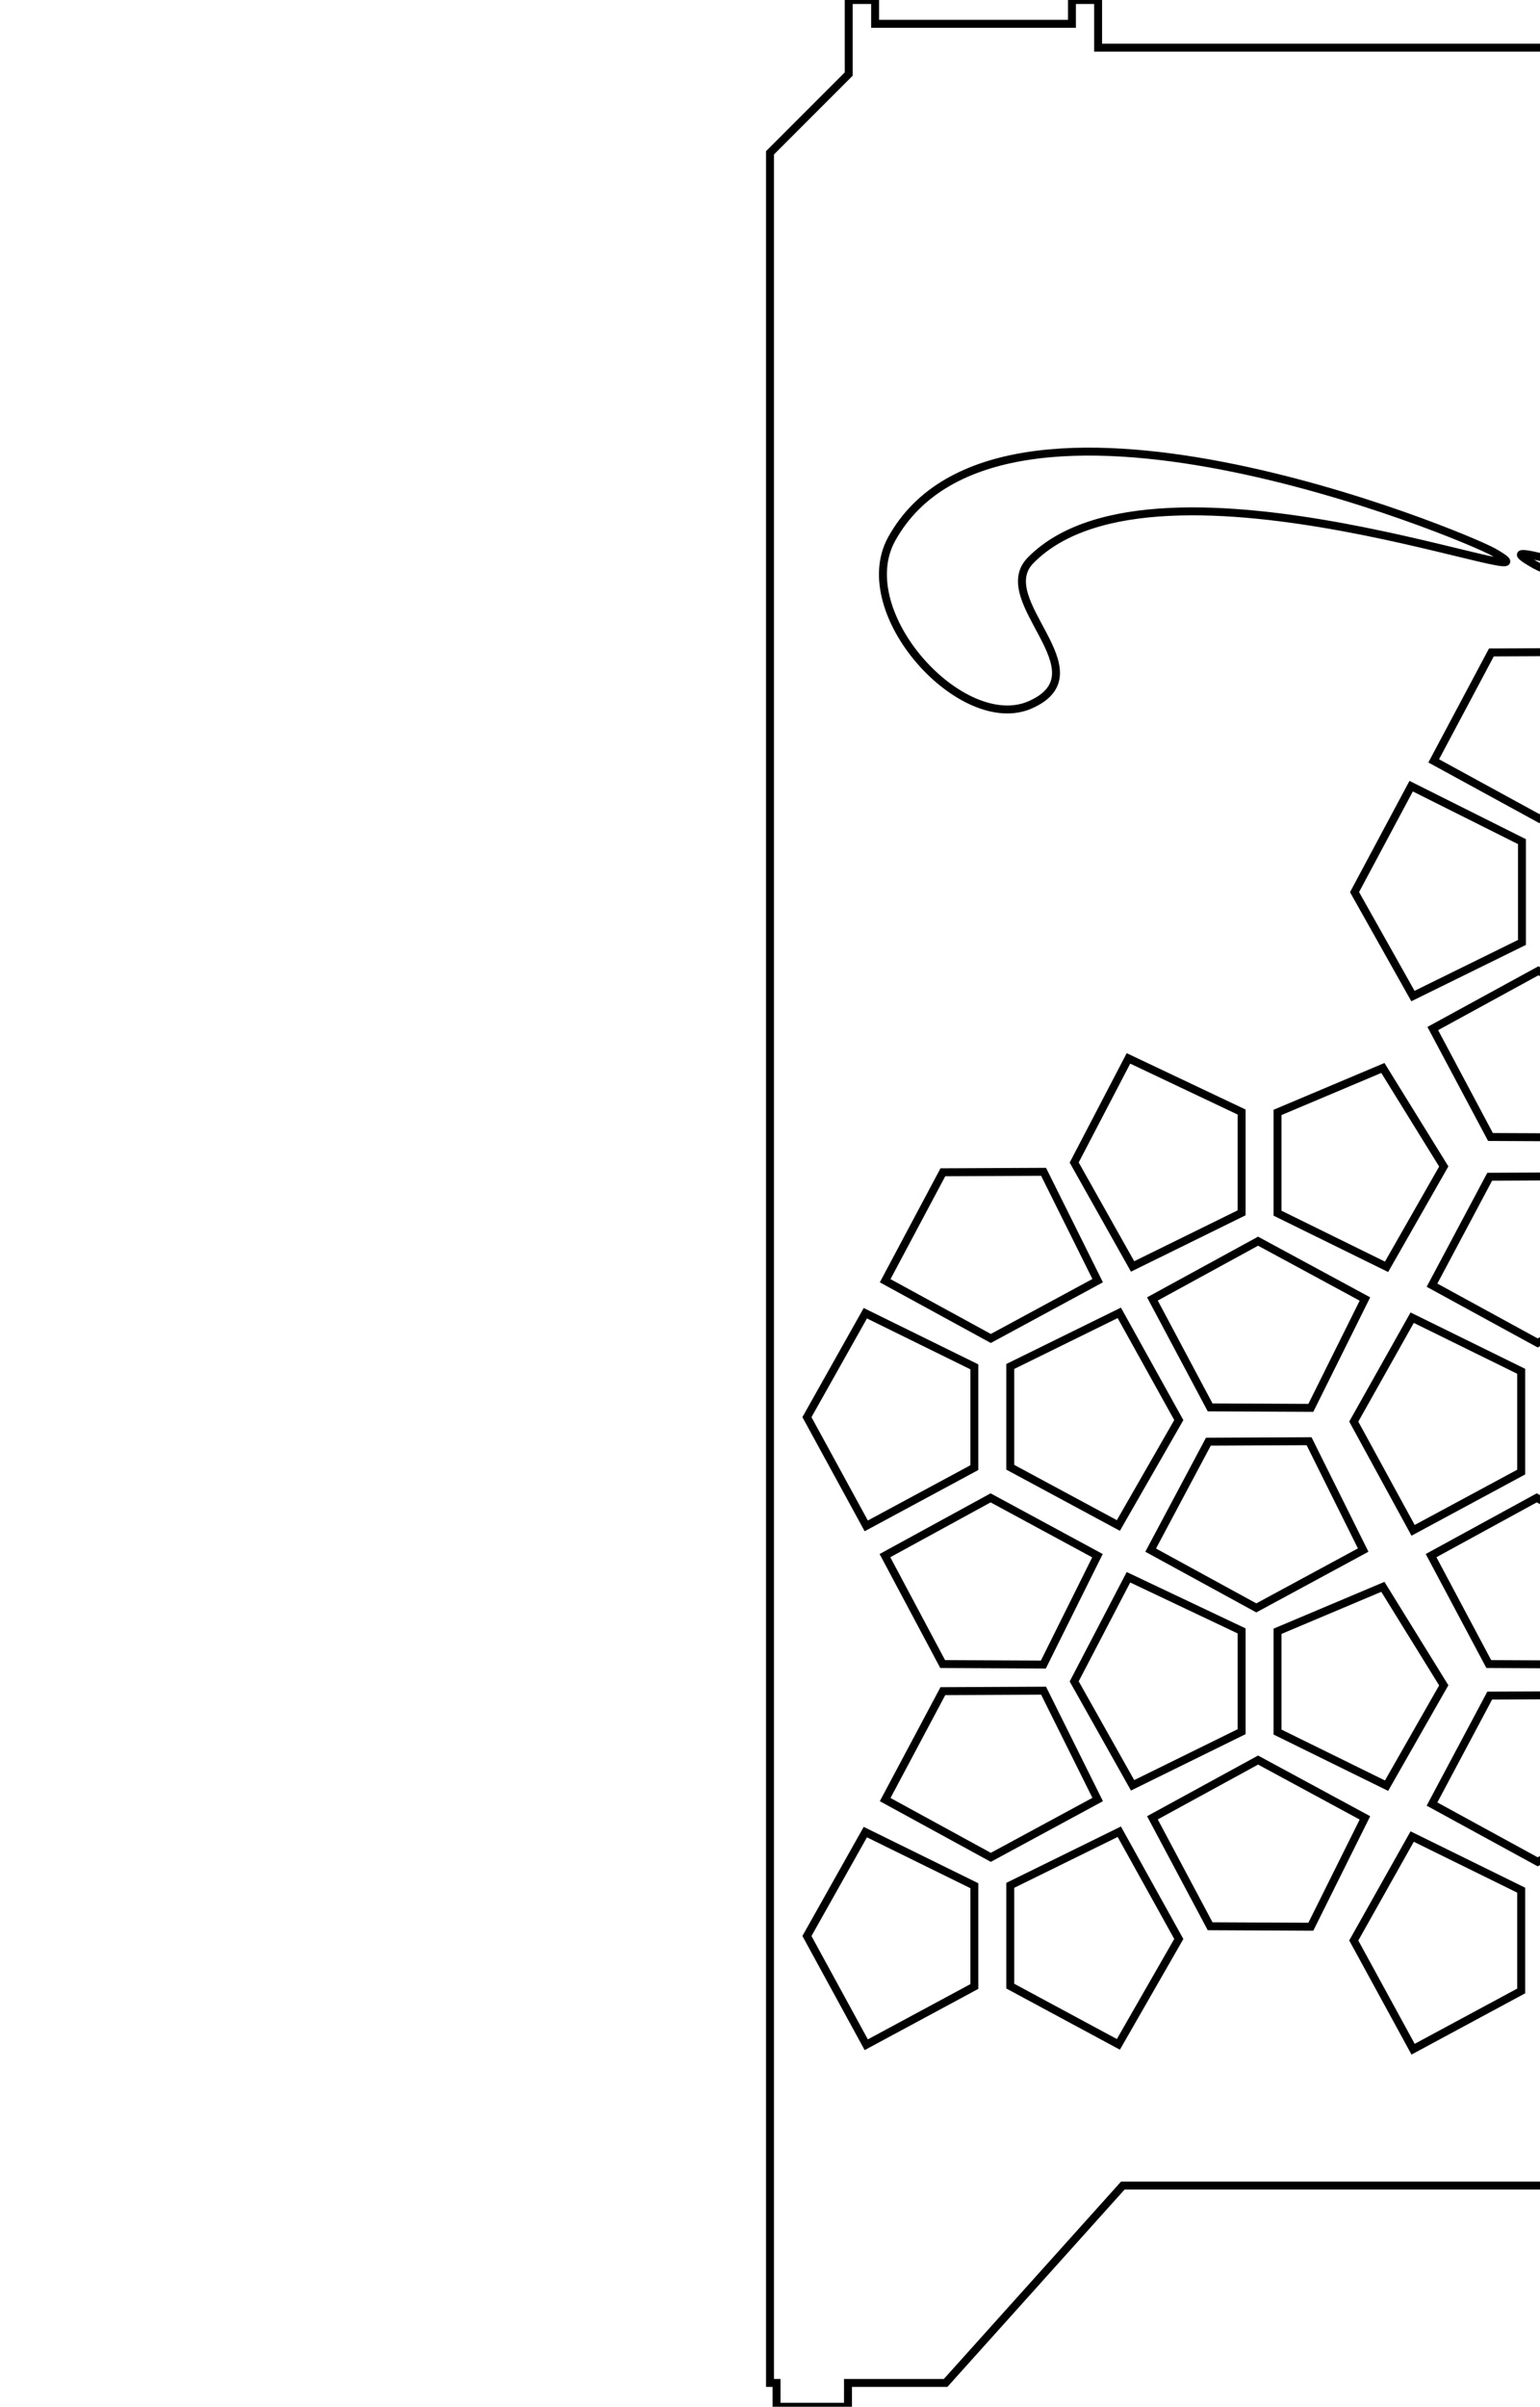 <?xml version="1.0" encoding="UTF-8" standalone="no"?>
<svg
   xmlns:dc="http://purl.org/dc/elements/1.1/"
   xmlns:cc="http://creativecommons.org/ns#"
   xmlns:rdf="http://www.w3.org/1999/02/22-rdf-syntax-ns#"
   xmlns:svg="http://www.w3.org/2000/svg"
   xmlns="http://www.w3.org/2000/svg"
   xmlns:sodipodi="http://sodipodi.sourceforge.net/DTD/sodipodi-0.dtd"
   xmlns:inkscape="http://www.inkscape.org/namespaces/inkscape"
   width="194mm"
   height="302.999mm"
   viewBox="0 0 194 302.999"
   id="svg11573"
   version="1.1"
   inkscape:version="0.91 r13725"
   sodipodi:docname="peters-deckel-seite.svg">
  <defs
     id="defs11665" />
  <sodipodi:namedview
     pagecolor="#ffffff"
     bordercolor="#666666"
     borderopacity="1"
     objecttolerance="10"
     gridtolerance="10"
     guidetolerance="10"
     inkscape:pageopacity="0"
     inkscape:pageshadow="2"
     inkscape:window-width="687"
     inkscape:window-height="480"
     id="namedview11663"
     showgrid="false"
     inkscape:zoom="0.15543459"
     inkscape:cx="241.28061"
     inkscape:cy="503.20391"
     inkscape:window-x="327"
     inkscape:window-y="130"
     inkscape:window-maximized="0"
     inkscape:current-layer="svg11573" />
  <title
     id="title11575">Bezier Curve : BezierCircle.003</title>
  <desc
     id="desc11577">This is an exported Bezier xml_path from Blender, using the ExportScript by maybites.ch and Craxic</desc>
  <path
     style="fill:none;stroke:#000000;stroke-width:1px;stroke-linecap:butt;stroke-linejoin:miter;stroke-opacity:1"
     d="M97,299.999 C97,299.999 97,19.241 97,19.241 C97,19.241 106.918,9.322 106.918,9.322 C106.918,9.322 106.918,-1.2007468967567547e-05 106.918,-1.2007468967567547e-05 C106.918,-1.2007468967567547e-05 110.242,-1.2007468967567547e-05 110.242,-1.2007468967567547e-05 C110.242,-1.2007468967567547e-05 110.242,3 110.242,3 C110.242,3 135.036,3 135.036,3 C135.036,3 135.036,-1.2007468967567547e-05 135.036,-1.2007468967567547e-05 C135.036,-1.2007468967567547e-05 138.334,-1.2007468967567547e-05 138.334,-1.2007468967567547e-05 C138.334,-1.2007468967567547e-05 138.334,5.999 138.334,5.999 C138.334,5.999 249.666,5.999 249.666,5.999 C249.666,5.999 249.666,-1.2007468967567547e-05 249.666,-1.2007468967567547e-05 C249.666,-1.2007468967567547e-05 252.964,-1.2007468967567547e-05 252.964,-1.2007468967567547e-05 C252.964,-1.2007468967567547e-05 252.964,3 252.964,3 C252.964,3 277.758,3 277.758,3 C277.758,3 277.758,-1.2007468967567547e-05 277.758,-1.2007468967567547e-05 C277.758,-1.2007468967567547e-05 281.082,-1.2007468967567547e-05 281.082,-1.2007468967567547e-05 C281.082,-1.2007468967567547e-05 281.082,9.322 281.082,9.322 C281.082,9.322 291,19.241 291,19.241 C291,19.241 291,299.999 291,299.999 C291,299.999 290.174,299.999 290.174,299.999 C290.174,299.999 290.174,302.999 290.174,302.999 C290.174,302.999 281.174,302.999 281.174,302.999 C281.174,302.999 281.174,299.999 281.174,299.999 C281.174,299.999 268.876,299.999 268.876,299.999 C268.876,299.999 246.554,275.151 246.554,275.151 C246.554,275.151 141.446,275.151 141.446,275.151 C141.446,275.151 119.124,299.999 119.124,299.999 C119.124,299.999 106.825,299.999 106.825,299.999 C106.825,299.999 106.825,302.999 106.825,302.999 C106.825,302.999 97.825,302.999 97.825,302.999 C97.825,302.999 97.825,299.999 97.825,299.999 C97.825,299.999 97,299.999 97,299.999 Z "
     id="path11579" />
  <path
     style="fill:none;stroke:#000000;stroke-width:1px;stroke-linecap:butt;stroke-linejoin:miter;stroke-opacity:1"
     d="M188.185,69.527 C184.401,67.358 125.969,43.219 112.331,67.851 C107.182,77.151 121.231,92.565 129.828,88.713 C139.065,84.574 124.856,75.603 129.828,70.543 C145.8,54.291 199.592,76.065 188.185,69.527 Z "
     id="path11581" />
  <path
     style="fill:none;stroke:#000000;stroke-width:1px;stroke-linecap:butt;stroke-linejoin:miter;stroke-opacity:1"
     d="M193.409,71.131 C197.209,73.273 263.343,98.539 277.312,73.31 C282.461,64.01 269.515,48.101 259.814,52.448 C250.578,56.587 264.811,65.582 259.814,70.618 C241.553,89.021 180.325,63.754 193.409,71.131 Z "
     id="path11583" />
  <path
     style="fill:none;stroke:#000000;stroke-width:1px;stroke-linecap:butt;stroke-linejoin:miter;stroke-opacity:1"
     d="M286.54,245.015 C284.041,240.514 281.543,236.013 279.044,231.513 C274.466,233.763 269.887,236.013 265.309,238.264 C265.309,242.493 265.309,246.722 265.309,250.951 C269.849,253.395 274.388,255.839 278.928,258.284 C281.465,253.861 284.002,249.438 286.54,245.015 Z "
     id="path11585" />
  <path
     style="fill:none;stroke:#000000;stroke-width:1px;stroke-linecap:butt;stroke-linejoin:miter;stroke-opacity:1"
     d="M239.695,244.642 C242.147,240.281 244.599,235.92 247.051,231.559 C251.629,233.81 256.207,236.06 260.786,238.31 C260.786,242.539 260.786,246.768 260.786,250.997 C256.246,253.442 251.707,255.886 247.167,258.33 C244.676,253.768 242.185,249.205 239.695,244.642 Z "
     id="path11587" />
  <path
     style="fill:none;stroke:#000000;stroke-width:1px;stroke-linecap:butt;stroke-linejoin:miter;stroke-opacity:1"
     d="M262.859,234.739 C267.346,232.312 271.833,229.885 276.321,227.459 C274.049,222.891 271.777,218.324 269.505,213.756 C265.276,213.776 261.047,213.795 256.818,213.815 C254.395,218.366 251.972,222.917 249.549,227.468 C253.986,229.891 258.423,232.315 262.859,234.739 Z "
     id="path11589" />
  <path
     style="fill:none;stroke:#000000;stroke-width:1px;stroke-linecap:butt;stroke-linejoin:miter;stroke-opacity:1"
     d="M227.639,221.929 C232.126,224.356 236.613,226.783 241.1,229.209 C238.829,233.777 236.557,238.344 234.285,242.912 C230.056,242.892 225.827,242.872 221.598,242.853 C219.175,238.302 216.752,233.751 214.329,229.2 C218.766,226.777 223.202,224.353 227.639,221.929 Z "
     id="path11591" />
  <path
     style="fill:none;stroke:#000000;stroke-width:1px;stroke-linecap:butt;stroke-linejoin:miter;stroke-opacity:1"
     d="M204.474,212.026 C206.927,216.387 209.379,220.748 211.831,225.109 C216.409,222.858 220.987,220.608 225.565,218.358 C225.565,214.129 225.565,209.9 225.565,205.671 C220.913,203.343 216.26,201.015 211.608,198.687 C209.23,203.133 206.852,207.579 204.474,212.026 Z "
     id="path11593" />
  <path
     style="fill:none;stroke:#000000;stroke-width:1px;stroke-linecap:butt;stroke-linejoin:miter;stroke-opacity:1"
     d="M251.32,211.653 C248.821,216.154 246.322,220.655 243.824,225.155 C239.246,222.905 234.667,220.655 230.089,218.404 C230.089,214.175 230.089,209.946 230.089,205.717 C234.593,203.699 239.097,201.682 243.601,199.664 C246.174,203.661 248.747,207.657 251.32,211.653 Z "
     id="path11595" />
  <path
     style="fill:none;stroke:#000000;stroke-width:1px;stroke-linecap:butt;stroke-linejoin:miter;stroke-opacity:1"
     d="M181.876,212.174 C179.474,216.386 177.072,220.597 174.67,224.808 C170.091,222.557 165.513,220.307 160.935,218.057 C160.935,213.828 160.935,209.599 160.935,205.37 C165.358,203.504 169.782,201.639 174.206,199.774 C176.762,203.908 179.319,208.041 181.876,212.174 Z "
     id="path11597" />
  <path
     style="fill:none;stroke:#000000;stroke-width:1px;stroke-linecap:butt;stroke-linejoin:miter;stroke-opacity:1"
     d="M135.32,211.678 C137.772,216.039 140.224,220.4 142.677,224.761 C147.255,222.511 151.833,220.261 156.411,218.01 C156.411,213.781 156.411,209.552 156.411,205.323 C151.659,203.072 146.908,200.821 142.156,198.569 C139.877,202.939 137.599,207.309 135.32,211.678 Z "
     id="path11599" />
  <path
     style="fill:none;stroke:#000000;stroke-width:1px;stroke-linecap:butt;stroke-linejoin:miter;stroke-opacity:1"
     d="M158.485,221.582 C162.972,224.008 167.459,226.435 171.946,228.862 C169.675,233.429 167.403,237.997 165.131,242.565 C160.902,242.545 156.673,242.525 152.444,242.505 C150.021,237.954 147.598,233.403 145.175,228.853 C149.612,226.429 154.048,224.005 158.485,221.582 Z "
     id="path11601" />
  <path
     style="fill:none;stroke:#000000;stroke-width:1px;stroke-linecap:butt;stroke-linejoin:miter;stroke-opacity:1"
     d="M193.705,234.391 C198.192,231.964 202.679,229.538 207.166,227.111 C204.895,222.544 202.623,217.976 200.351,213.408 C196.122,213.428 191.893,213.448 187.664,213.468 C185.241,218.019 182.818,222.569 180.395,227.12 C184.832,229.544 189.268,231.967 193.705,234.391 Z "
     id="path11603" />
  <path
     style="fill:none;stroke:#000000;stroke-width:1px;stroke-linecap:butt;stroke-linejoin:miter;stroke-opacity:1"
     d="M170.54,244.295 C172.993,239.934 175.445,235.573 177.897,231.212 C182.475,233.462 187.053,235.712 191.631,237.963 C191.631,242.192 191.631,246.421 191.631,250.65 C187.092,253.094 182.553,255.538 178.013,257.983 C175.522,253.42 173.031,248.857 170.54,244.295 Z "
     id="path11605" />
  <path
     style="fill:none;stroke:#000000;stroke-width:1px;stroke-linecap:butt;stroke-linejoin:miter;stroke-opacity:1"
     d="M217.386,244.667 C214.887,240.166 212.388,235.666 209.89,231.165 C205.312,233.415 200.733,235.666 196.155,237.916 C196.155,242.145 196.155,246.374 196.155,250.603 C200.695,253.048 205.234,255.492 209.773,257.936 C212.311,253.513 214.848,249.09 217.386,244.667 Z "
     id="path11607" />
  <path
     style="fill:none;stroke:#000000;stroke-width:1px;stroke-linecap:butt;stroke-linejoin:miter;stroke-opacity:1"
     d="M124.817,233.83 C129.305,231.403 133.792,228.977 138.279,226.55 C136.007,221.982 133.735,217.415 131.464,212.847 C127.235,212.867 123.006,212.887 118.777,212.907 C116.354,217.457 113.931,222.008 111.508,226.559 C115.944,228.983 120.381,231.406 124.817,233.83 Z "
     id="path11609" />
  <path
     style="fill:none;stroke:#000000;stroke-width:1px;stroke-linecap:butt;stroke-linejoin:miter;stroke-opacity:1"
     d="M101.653,243.733 C104.105,239.373 106.557,235.012 109.009,230.651 C113.587,232.901 118.166,235.151 122.744,237.402 C122.744,241.631 122.744,245.86 122.744,250.089 C118.204,252.533 113.665,254.977 109.125,257.422 C106.635,252.859 104.144,248.296 101.653,243.733 Z "
     id="path11611" />
  <path
     style="fill:none;stroke:#000000;stroke-width:1px;stroke-linecap:butt;stroke-linejoin:miter;stroke-opacity:1"
     d="M148.498,244.106 C145.999,239.605 143.501,235.105 141.002,230.604 C136.424,232.854 131.846,235.105 127.267,237.355 C127.267,241.584 127.267,245.813 127.267,250.042 C131.807,252.486 136.346,254.931 140.886,257.375 C143.423,252.952 145.961,248.529 148.498,244.106 Z "
     id="path11613" />
  <path
     style="fill:none;stroke:#000000;stroke-width:1px;stroke-linecap:butt;stroke-linejoin:miter;stroke-opacity:1"
     d="M148.498,178.783 C145.999,174.283 143.501,169.782 141.002,165.281 C136.424,167.532 131.846,169.782 127.267,172.032 C127.267,176.261 127.267,180.49 127.267,184.719 C131.807,187.164 136.346,189.608 140.886,192.052 C143.423,187.629 145.961,183.206 148.498,178.783 Z "
     id="path11615" />
  <path
     style="fill:none;stroke:#000000;stroke-width:1px;stroke-linecap:butt;stroke-linejoin:miter;stroke-opacity:1"
     d="M101.653,178.411 C104.105,174.05 106.557,169.689 109.009,165.328 C113.587,167.578 118.166,169.829 122.744,172.079 C122.744,176.308 122.744,180.537 122.744,184.766 C118.204,187.21 113.665,189.655 109.125,192.099 C106.635,187.536 104.144,182.974 101.653,178.411 Z "
     id="path11617" />
  <path
     style="fill:none;stroke:#000000;stroke-width:1px;stroke-linecap:butt;stroke-linejoin:miter;stroke-opacity:1"
     d="M124.817,168.507 C129.305,166.081 133.792,163.654 138.279,161.227 C136.007,156.66 133.735,152.092 131.464,147.525 C127.235,147.544 123.006,147.564 118.777,147.584 C116.354,152.135 113.931,156.686 111.508,161.237 C115.944,163.66 120.381,166.084 124.817,168.507 Z "
     id="path11619" />
  <path
     style="fill:none;stroke:#000000;stroke-width:1px;stroke-linecap:butt;stroke-linejoin:miter;stroke-opacity:1"
     d="M217.386,179.344 C214.887,174.844 212.388,170.343 209.89,165.843 C205.312,168.093 200.733,170.343 196.155,172.593 C196.155,176.823 196.155,181.052 196.155,185.281 C200.695,187.725 205.234,190.169 209.773,192.614 C212.311,188.191 214.848,183.767 217.386,179.344 Z "
     id="path11621" />
  <path
     style="fill:none;stroke:#000000;stroke-width:1px;stroke-linecap:butt;stroke-linejoin:miter;stroke-opacity:1"
     d="M170.54,178.972 C172.993,174.611 175.445,170.25 177.897,165.889 C182.475,168.139 187.053,170.39 191.631,172.64 C191.631,176.869 191.631,181.098 191.631,185.327 C187.092,187.772 182.553,190.216 178.013,192.66 C175.522,188.097 173.031,183.535 170.54,178.972 Z "
     id="path11623" />
  <path
     style="fill:none;stroke:#000000;stroke-width:1px;stroke-linecap:butt;stroke-linejoin:miter;stroke-opacity:1"
     d="M193.705,169.068 C198.192,166.642 202.679,164.215 207.166,161.789 C204.895,157.221 202.623,152.653 200.351,148.086 C196.122,148.105 191.893,148.125 187.664,148.145 C185.241,152.696 182.818,157.247 180.395,161.798 C184.832,164.221 189.268,166.645 193.705,169.068 Z "
     id="path11625" />
  <path
     style="fill:none;stroke:#000000;stroke-width:1px;stroke-linecap:butt;stroke-linejoin:miter;stroke-opacity:1"
     d="M158.485,156.259 C162.972,158.686 167.459,161.112 171.946,163.539 C169.675,168.107 167.403,172.674 165.131,177.242 C160.902,177.222 156.673,177.202 152.444,177.182 C150.021,172.632 147.598,168.081 145.175,163.53 C149.612,161.106 154.048,158.683 158.485,156.259 Z "
     id="path11627" />
  <path
     style="fill:none;stroke:#000000;stroke-width:1px;stroke-linecap:butt;stroke-linejoin:miter;stroke-opacity:1"
     d="M135.32,146.356 C137.772,150.717 140.224,155.078 142.677,159.439 C147.255,157.188 151.833,154.938 156.411,152.688 C156.411,148.458 156.411,144.229 156.411,140 C151.659,137.749 146.908,135.498 142.156,133.247 C139.877,137.616 137.599,141.986 135.32,146.356 Z "
     id="path11629" />
  <path
     style="fill:none;stroke:#000000;stroke-width:1px;stroke-linecap:butt;stroke-linejoin:miter;stroke-opacity:1"
     d="M181.876,146.852 C179.474,151.063 177.072,155.274 174.67,159.485 C170.091,157.235 165.513,154.984 160.935,152.734 C160.935,148.505 160.935,144.276 160.935,140.047 C165.358,138.182 169.782,136.317 174.206,134.451 C176.762,138.585 179.319,142.718 181.876,146.852 Z "
     id="path11631" />
  <path
     style="fill:none;stroke:#000000;stroke-width:1px;stroke-linecap:butt;stroke-linejoin:miter;stroke-opacity:1"
     d="M251.32,146.331 C248.821,150.831 246.322,155.332 243.824,159.833 C239.246,157.582 234.667,155.332 230.089,153.082 C230.089,148.853 230.089,144.623 230.089,140.394 C234.593,138.377 239.097,136.359 243.601,134.342 C246.174,138.338 248.747,142.334 251.32,146.331 Z "
     id="path11633" />
  <path
     style="fill:none;stroke:#000000;stroke-width:1px;stroke-linecap:butt;stroke-linejoin:miter;stroke-opacity:1"
     d="M204.474,146.703 C206.927,151.064 209.379,155.425 211.831,159.786 C216.409,157.536 220.987,155.285 225.565,153.035 C225.565,148.806 225.565,144.577 225.565,140.348 C220.913,138.02 216.26,135.692 211.608,133.364 C209.23,137.81 206.852,142.257 204.474,146.703 Z "
     id="path11635" />
  <path
     style="fill:none;stroke:#000000;stroke-width:1px;stroke-linecap:butt;stroke-linejoin:miter;stroke-opacity:1"
     d="M227.639,156.607 C232.126,159.033 236.613,161.46 241.1,163.886 C238.829,168.454 236.557,173.022 234.285,177.589 C230.056,177.57 225.827,177.55 221.598,177.53 C219.175,172.979 216.752,168.428 214.329,163.877 C218.766,161.454 223.202,159.03 227.639,156.607 Z "
     id="path11637" />
  <path
     style="fill:none;stroke:#000000;stroke-width:1px;stroke-linecap:butt;stroke-linejoin:miter;stroke-opacity:1"
     d="M262.859,169.416 C267.346,166.989 271.833,164.563 276.321,162.136 C274.049,157.568 271.777,153.001 269.505,148.433 C265.276,148.453 261.047,148.473 256.818,148.493 C254.395,153.043 251.972,157.594 249.549,162.145 C253.986,164.569 258.423,166.992 262.859,169.416 Z "
     id="path11639" />
  <path
     style="fill:none;stroke:#000000;stroke-width:1px;stroke-linecap:butt;stroke-linejoin:miter;stroke-opacity:1"
     d="M239.695,179.319 C242.147,174.958 244.599,170.598 247.051,166.237 C251.629,168.487 256.207,170.737 260.786,172.988 C260.786,177.217 260.786,181.446 260.786,185.675 C256.246,188.119 251.707,190.563 247.167,193.008 C244.676,188.445 242.185,183.882 239.695,179.319 Z "
     id="path11641" />
  <path
     style="fill:none;stroke:#000000;stroke-width:1px;stroke-linecap:butt;stroke-linejoin:miter;stroke-opacity:1"
     d="M286.54,179.692 C284.041,175.191 281.543,170.691 279.044,166.19 C274.466,168.44 269.887,170.691 265.309,172.941 C265.309,177.17 265.309,181.399 265.309,185.628 C269.849,188.072 274.388,190.517 278.928,192.961 C281.465,188.538 284.002,184.115 286.54,179.692 Z "
     id="path11643" />
  <path
     style="fill:none;stroke:#000000;stroke-width:1px;stroke-linecap:butt;stroke-linejoin:miter;stroke-opacity:1"
     d="M262.385,188.573 C266.872,191 271.359,193.426 275.847,195.853 C273.575,200.421 271.303,204.988 269.031,209.556 C264.802,209.536 260.573,209.516 256.344,209.496 C253.921,204.946 251.498,200.395 249.075,195.844 C253.512,193.42 257.948,190.997 262.385,188.573 Z "
     id="path11645" />
  <path
     style="fill:none;stroke:#000000;stroke-width:1px;stroke-linecap:butt;stroke-linejoin:miter;stroke-opacity:1"
     d="M193.588,188.573 C198.075,191 202.562,193.426 207.049,195.853 C204.777,200.421 202.506,204.988 200.234,209.556 C196.005,209.536 191.776,209.516 187.547,209.496 C185.124,204.946 182.701,200.395 180.278,195.844 C184.715,193.42 189.151,190.997 193.588,188.573 Z "
     id="path11647" />
  <path
     style="fill:none;stroke:#000000;stroke-width:1px;stroke-linecap:butt;stroke-linejoin:miter;stroke-opacity:1"
     d="M124.791,188.573 C129.278,191 133.765,193.426 138.252,195.853 C135.98,200.421 133.708,204.988 131.437,209.556 C127.208,209.536 122.979,209.516 118.75,209.496 C116.327,204.946 113.904,200.395 111.481,195.844 C115.917,193.42 120.354,190.997 124.791,188.573 Z "
     id="path11649" />
  <path
     style="fill:none;stroke:#000000;stroke-width:1px;stroke-linecap:butt;stroke-linejoin:miter;stroke-opacity:1"
     d="M227.756,202.772 C232.243,200.345 236.73,197.919 241.218,195.492 C238.946,190.925 236.674,186.357 234.402,181.789 C230.173,181.809 225.944,181.829 221.715,181.849 C219.292,186.4 216.869,190.951 214.446,195.501 C218.883,197.925 223.32,200.349 227.756,202.772 Z "
     id="path11651" />
  <path
     style="fill:none;stroke:#000000;stroke-width:1px;stroke-linecap:butt;stroke-linejoin:miter;stroke-opacity:1"
     d="M158.264,202.425 C162.751,199.998 167.238,197.571 171.725,195.145 C169.454,190.577 167.182,186.01 164.91,181.442 C160.681,181.462 156.452,181.482 152.223,181.501 C149.8,186.052 147.377,190.603 144.954,195.154 C149.391,197.577 153.827,200.001 158.264,202.425 Z "
     id="path11653" />
  <path
     style="fill:none;stroke:#000000;stroke-width:1px;stroke-linecap:butt;stroke-linejoin:miter;stroke-opacity:1"
     d="M193.919,103.06 C198.406,100.634 202.893,98.207 207.38,95.781 C205.109,91.213 202.837,86.645 200.565,82.078 C196.336,82.098 192.107,82.117 187.878,82.137 C185.455,86.688 183.032,91.239 180.609,95.79 C185.046,98.213 189.482,100.637 193.919,103.06 Z "
     id="path11655" />
  <path
     style="fill:none;stroke:#000000;stroke-width:1px;stroke-linecap:butt;stroke-linejoin:miter;stroke-opacity:1"
     d="M217.483,111.942 C214.984,116.442 212.485,120.943 209.987,125.444 C205.408,123.193 200.83,120.943 196.252,118.693 C196.252,114.464 196.252,110.234 196.252,106.005 C200.756,103.988 205.26,101.97 209.764,99.953 C212.337,103.949 214.91,107.945 217.483,111.942 Z "
     id="path11657" />
  <path
     style="fill:none;stroke:#000000;stroke-width:1px;stroke-linecap:butt;stroke-linejoin:miter;stroke-opacity:1"
     d="M170.637,112.314 C173.089,116.675 175.541,121.036 177.993,125.397 C182.572,123.147 187.15,120.896 191.728,118.646 C191.728,114.417 191.728,110.188 191.728,105.959 C187.076,103.631 182.423,101.303 177.77,98.975 C175.393,103.421 173.015,107.868 170.637,112.314 Z "
     id="path11659" />
  <path
     style="fill:none;stroke:#000000;stroke-width:1px;stroke-linecap:butt;stroke-linejoin:miter;stroke-opacity:1"
     d="M193.802,122.218 C198.289,124.644 202.776,127.071 207.263,129.497 C204.991,134.065 202.72,138.633 200.448,143.2 C196.219,143.181 191.99,143.161 187.761,143.141 C185.338,138.59 182.915,134.039 180.492,129.488 C184.929,127.065 189.365,124.641 193.802,122.218 Z "
     id="path11661" />
</svg>
